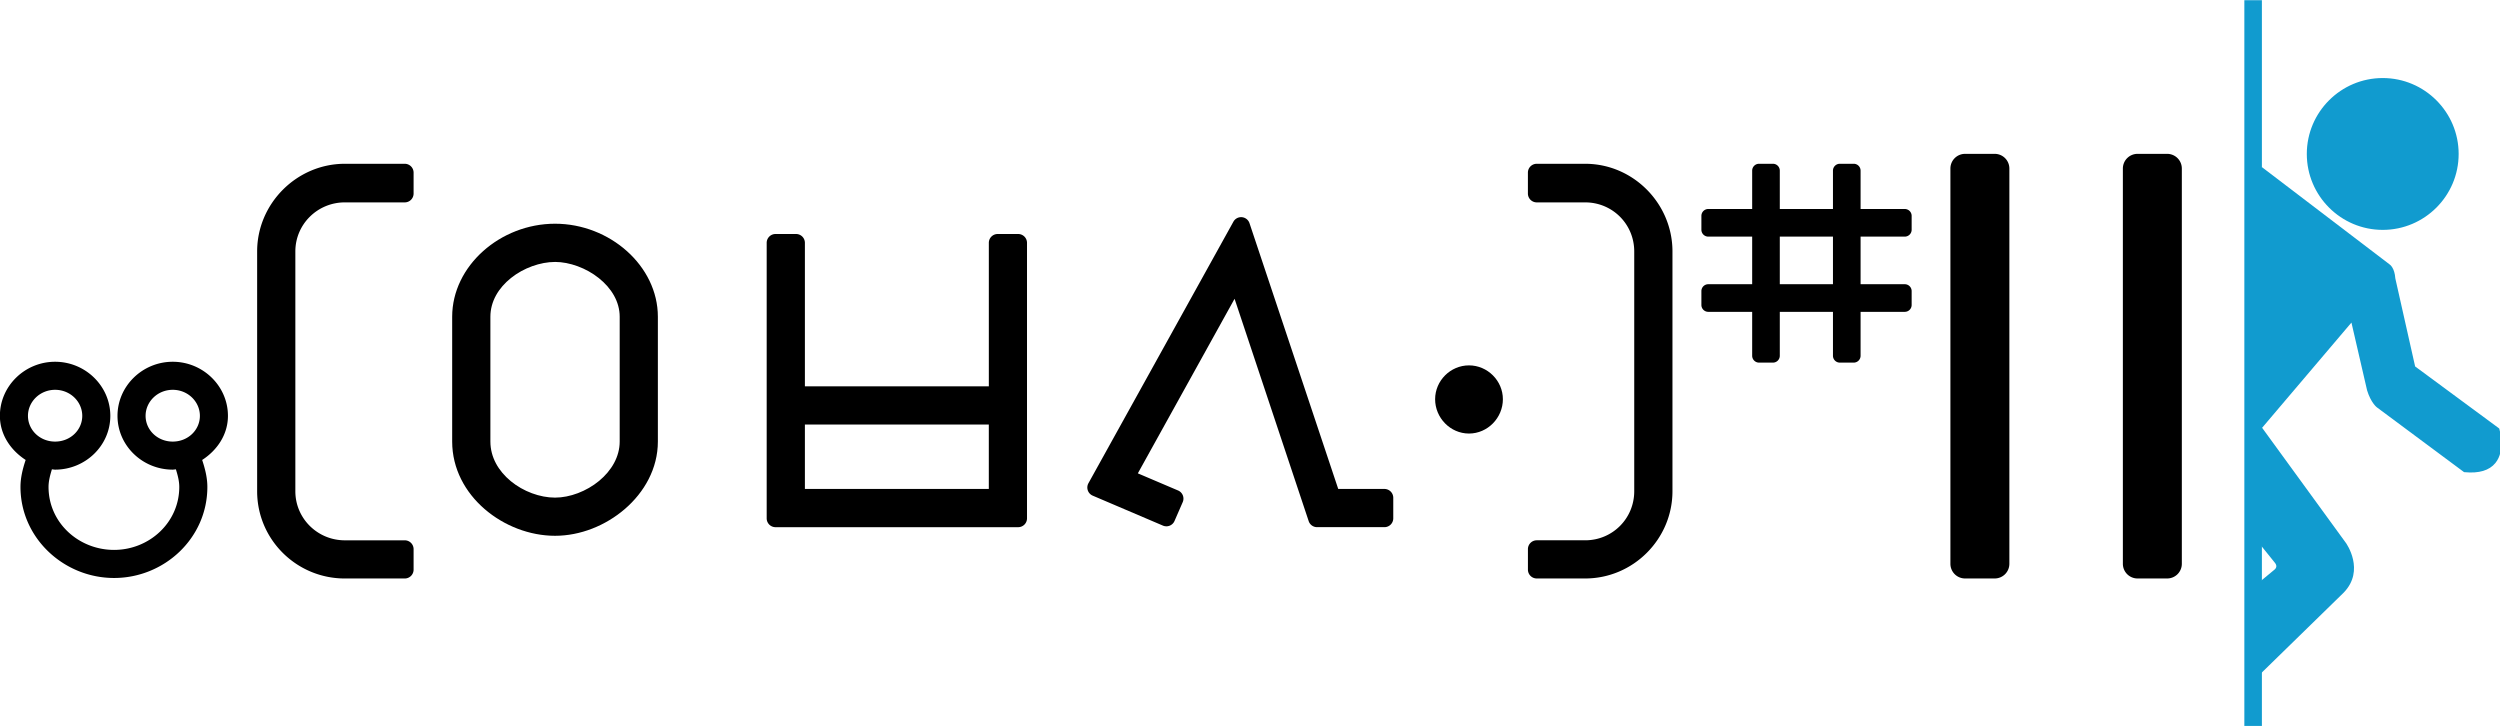 <?xml version="1.0" encoding="UTF-8" standalone="no"?>
<!-- Created with Inkscape (http://www.inkscape.org/) -->

<svg
   width="141.45mm"
   height="41.074mm"
   viewBox="0 0 141.45 41.074"
   version="1.1"
   id="svg1"
   xmlns="http://www.w3.org/2000/svg"
   xmlns:svg="http://www.w3.org/2000/svg">
  <defs
     id="defs1" />
  <g
     id="layer1"
     transform="translate(-151.875,-198.411)">
    <g
       id="g5-7-5-5"
       transform="translate(132.04,206.185)">
      <rect
         x="146.9"
         y="-7.655"
         fill="#119bcf"
         width="0.377"
         height="40.844"
         id="rect1-0-3-35"
         style="stroke-width:0.136" />
      <g
         id="g1177-0-9-6"
         transform="matrix(0.096,0,0,0.096,55.339,1.022)">
        <g
           id="g1165-8-3-2">
          <g
             id="g1163-1-6-9">
            <g
               id="g71-0-0-1"
               transform="matrix(0.373,0,0,0.373,-37.62,209.656)">
              <g
                 id="g2-2-6-2">
                <path
                   id="path65_1_-2-2-7"
                   fill="#119bcf"
                   d="m 2990.923,-564.448 c 0,64.423 -52.226,116.64 -116.638,116.64 -64.419,0 -116.641,-52.217 -116.641,-116.64 0,-64.413 52.222,-116.636 116.641,-116.636 64.412,0 116.638,52.222 116.638,116.636" />
                <path
                   fill="#119bcf"
                   d="m 2874.285,-444.486 c -66.15,0 -119.967,-53.815 -119.967,-119.963 0,-66.146 53.817,-119.959 119.967,-119.959 66.146,0 119.959,53.813 119.959,119.959 0,66.149 -53.812,119.963 -119.959,119.963 z m 0,-233.275 c -62.484,0 -113.32,50.832 -113.32,113.312 0,62.482 50.836,113.316 113.32,113.316 62.484,0 113.312,-50.834 113.312,-113.316 0,-62.48 -50.828,-113.312 -113.312,-113.312 z"
                   id="path1-9-6-0" />
              </g>
              <g
                 id="g3-7-1-9">
                <path
                   id="path67_1_-5-8-3"
                   fill="#119bcf"
                   d="m 2681.195,-541.147 201.575,153.581 c 0,0 7.025,3.859 8.119,20.209 l 31.615,140.586 132.942,98.08 c 0,0 21.631,70.788 -51.437,63.74 l -137.083,-101.891 c 0,0 -8.4,-6.421 -14.176,-25.068 l -26.15,-113.333 -147.125,173.281 134.031,184.171 c 0,0 29.442,40.326 -3.251,74.109 l -136.23,132.956 V 120.873 l 31.6,-26.165 c 0,0 8.727,-6.536 0,-16.334 l -31.6,-39.236 v -579.772 l 7.17,-0.517" />
                <path
                   fill="#119bcf"
                   d="M 2670.7,267.16 V 119.309 l 32.804,-27.158 c 0.126,-0.096 2.406,-1.909 2.655,-4.678 0.189,-2.113 -0.827,-4.43 -3.014,-6.888 L 2670.7,40.31 v -584.035 l 10.258,-0.74 0.237,3.318 2.017,-2.643 201.431,153.474 c 1.635,1.031 8.389,6.235 9.546,22.478 l 31.288,139.129 132.827,97.994 0.319,1.053 c 0.415,1.361 9.998,33.564 -6.358,53.576 -9.613,11.766 -25.95,16.626 -48.574,14.443 l -0.923,-0.089 -0.741,-0.552 -137.083,-101.891 c -0.411,-0.315 -9.346,-7.31 -15.366,-26.747 l -24.727,-107.123 -141.149,166.245 132.49,182.054 c 0.311,0.423 30.695,42.992 -3.548,78.38 z m 6.647,-144.722 v 128.949 l 130.588,-127.444 c 30.328,-31.344 3.166,-69.39 2.888,-69.776 L 2677.347,-129.24 V 37.963 l 30.869,38.324 c 3.388,3.804 4.956,7.852 4.549,11.911 -0.56,5.587 -4.678,8.819 -5.146,9.172 z M 3005.24,-68.176 c 19.781,1.746 33.861,-2.321 41.865,-12.096 12.634,-15.436 6.862,-41.016 5.442,-46.428 l -133.012,-98.132 -0.271,-1.208 -31.689,-141.095 c -0.934,-13.932 -6.432,-17.527 -6.484,-17.563 l -0.337,-0.224 -200.578,-152.821 -2.829,0.202 v 402.953 l 151.003,-177.848 27.64,119.779 c 5.257,16.956 12.897,23.129 12.975,23.192 z"
                   id="path2-6-7-6" />
              </g>
              <g
                 id="g4-4-9-0">
                <path
                   id="path69_1_-6-2-6"
                   fill="#119bcf"
                   d="m 2658.945,337.199 h 21.083 V -804.119 h -21.083 z" />
                <path
                   fill="#119bcf"
                   d="m 2683.353,340.525 h -27.729 V -807.442 h 27.729 z m -21.083,-6.647 h 14.436 V -800.795 h -14.436 z"
                   id="path3-3-0-2" />
              </g>
            </g>
          </g>
        </g>
      </g>
      <g
         id="path75-1"
         transform="translate(13.896,-40.62)">
        <path
           style="-inkscape-font-specification:'linja pona 4.9, Normal';stroke-linecap:round;stroke-linejoin:round;paint-order:stroke fill markers"
           d="m 126.881,41.551 a 0.83,0.83 0 0 0 -0.83,0.83 v 22.365 a 0.83,0.83 0 0 0 0.83,0.83 h 1.676 a 0.83,0.83 0 0 0 0.83,-0.83 V 42.381 a 0.83,0.83 0 0 0 -0.83,-0.83 z m 0.83,1.66 h 0.016 v 20.705 h -0.016 z"
           id="path76-8" />
        <path
           style="-inkscape-font-specification:'linja pona 4.9, Normal';stroke-linecap:round;stroke-linejoin:round;paint-order:stroke fill markers"
           d="M 128.557,64.746 V 42.381 h -1.677 v 22.365 z"
           id="path77-7" />
      </g>
      <g
         id="path74-9"
         transform="translate(13.896,-40.62)">
        <path
           style="-inkscape-font-specification:'linja pona 4.9, Normal';stroke-linecap:round;stroke-linejoin:round;paint-order:stroke fill markers"
           d="m 117.123,41.551 a 0.83,0.83 0 0 0 -0.83,0.83 v 22.365 a 0.83,0.83 0 0 0 0.83,0.83 h 1.676 a 0.83,0.83 0 0 0 0.83,-0.83 V 42.381 a 0.83,0.83 0 0 0 -0.83,-0.83 z m 0.83,1.66 h 0.016 v 20.705 h -0.016 z"
           id="path78-2" />
        <path
           style="-inkscape-font-specification:'linja pona 4.9, Normal';stroke-linecap:round;stroke-linejoin:round;paint-order:stroke fill markers"
           d="M 118.799,64.746 V 42.381 h -1.677 v 22.365 z"
           id="path79-0" />
      </g>
      <g
         id="path73-2"
         transform="translate(13.836,-40.5)">
        <path
           style="-inkscape-font-specification:'linja pona 4.9, Normal';stroke-linecap:round;stroke-linejoin:round;paint-order:stroke fill markers"
           d="m 105.526,41.992 a 0.389,0.389 0 0 0 -0.389,0.389 v 2.17 h -2.484 a 0.389,0.389 0 0 0 -0.389,0.389 v 0.785 a 0.389,0.389 0 0 0 0.389,0.389 h 2.484 v 2.693 h -2.484 a 0.389,0.389 0 0 0 -0.389,0.389 v 0.785 a 0.389,0.389 0 0 0 0.389,0.389 h 2.484 v 2.484 a 0.389,0.389 0 0 0 0.389,0.389 h 0.785 a 0.389,0.389 0 0 0 0.389,-0.389 v -2.484 h 3.008 v 2.484 a 0.389,0.389 0 0 0 0.389,0.389 h 0.785 a 0.389,0.389 0 0 0 0.389,-0.389 v -2.484 h 2.5 a 0.389,0.389 0 0 0 0.389,-0.389 v -0.785 a 0.389,0.389 0 0 0 -0.389,-0.389 h -2.5 v -2.693 h 2.5 a 0.389,0.389 0 0 0 0.389,-0.389 v -0.785 a 0.389,0.389 0 0 0 -0.389,-0.389 h -2.5 v -2.17 a 0.389,0.389 0 0 0 -0.389,-0.389 h -0.785 a 0.389,0.389 0 0 0 -0.389,0.389 v 2.17 h -3.008 v -2.17 a 0.389,0.389 0 0 0 -0.389,-0.389 z m 0.389,0.777 h 0.008 v 2.17 a 0.389,0.389 0 0 0 0.389,0.389 h 3.785 a 0.389,0.389 0 0 0 0.389,-0.389 v -2.17 h 0.008 v 2.17 a 0.389,0.389 0 0 0 0.389,0.389 h 2.5 v 0.008 h -2.5 a 0.389,0.389 0 0 0 -0.389,0.389 V 49.195 a 0.389,0.389 0 0 0 0.389,0.389 h 2.5 v 0.008 h -2.5 a 0.389,0.389 0 0 0 -0.389,0.389 v 2.484 h -0.008 v -2.484 a 0.389,0.389 0 0 0 -0.389,-0.389 H 106.311 a 0.389,0.389 0 0 0 -0.389,0.389 v 2.484 h -0.008 v -2.484 a 0.389,0.389 0 0 0 -0.389,-0.389 h -2.484 v -0.008 h 2.484 a 0.389,0.389 0 0 0 0.389,-0.389 v -3.471 a 0.389,0.389 0 0 0 -0.389,-0.389 h -2.484 v -0.008 h 2.484 a 0.389,0.389 0 0 0 0.389,-0.389 z m 0.396,2.566 a 0.389,0.389 0 0 0 -0.389,0.389 v 3.471 a 0.389,0.389 0 0 0 0.389,0.389 h 3.785 a 0.389,0.389 0 0 0 0.389,-0.389 v -3.471 a 0.389,0.389 0 0 0 -0.389,-0.389 z m 0.389,0.777 h 3.008 v 2.693 h -3.008 z"
           id="path80-3" />
        <path
           style="-inkscape-font-specification:'linja pona 4.9, Normal';stroke-linecap:round;stroke-linejoin:round;paint-order:stroke fill markers"
           d="m 113.77,49.195 h -2.889 v -3.47 h 2.889 v -0.785 h -2.889 v -2.559 h -0.785 v 2.559 h -3.784 v -2.559 h -0.785 v 2.559 h -2.873 v 0.785 h 2.873 v 3.47 h -2.873 v 0.785 h 2.873 v 2.873 h 0.785 V 49.98 h 3.784 v 2.873 h 0.785 V 49.98 h 2.889 z m -7.458,-3.47 h 3.784 v 3.47 h -3.784 z"
           id="path81-7" />
      </g>
      <g
         id="text2-5"
         transform="matrix(0.687,0,0,0.687,11.305,-17.987)">
        <path
           style="-inkscape-font-specification:'linja pona 4.9, Normal';stroke-linecap:round;stroke-linejoin:round;paint-order:stroke fill markers"
           d="m 16.955,44.66 c -2.49,0 -4.547,1.997 -4.547,4.455 0,1.545 0.891,2.833 2.121,3.631 -0.237,0.716 -0.426,1.452 -0.426,2.223 0,4.206 3.57,7.498 7.707,7.498 4.135,0 7.684,-3.274 7.684,-7.498 0,-0.77 -0.191,-1.505 -0.428,-2.221 1.231,-0.798 2.123,-2.087 2.123,-3.633 0,-2.458 -2.057,-4.455 -4.547,-4.455 -2.49,0 -4.549,1.997 -4.549,4.455 0,2.458 2.063,4.43 4.549,4.43 0.091,0 0.173,-0.02 0.262,-0.025 0.143,0.47 0.277,0.945 0.277,1.449 0,2.929 -2.465,5.186 -5.371,5.186 -2.909,0 -5.396,-2.234 -5.396,-5.186 0,-0.504 0.135,-0.979 0.277,-1.449 0.089,0.005 0.172,0.025 0.264,0.025 2.485,0 4.547,-1.972 4.547,-4.43 0,-2.458 -2.057,-4.455 -4.547,-4.455 z m 0,1.15 c 1.878,0 3.396,1.488 3.396,3.305 0,1.816 -1.515,3.281 -3.396,3.281 -0.221,0 -0.411,-0.019 -0.607,-0.059 a 0.575,0.575 0 0 0 -0.648,0.354 c -0.281,0.714 -0.434,1.483 -0.434,2.277 0,0.9 0.189,1.745 0.529,2.508 0.339,0.761 0.83,1.439 1.428,2.006 -0.599,-0.568 -1.087,-1.248 -1.428,-2.006 -0.345,-0.767 -0.541,-1.611 -0.541,-2.508 0,-0.762 0.147,-1.502 0.424,-2.205 a 0.575,0.575 0 0 0 -0.273,-0.723 c -0.113,-0.057 -0.17,-0.178 -0.275,-0.246 0.536,0.342 1.141,0.59 1.826,0.59 1.854,0 3.385,-1.459 3.385,-3.27 0,-1.81 -1.525,-3.293 -3.385,-3.293 -1.86,0 -3.387,1.483 -3.387,3.293 0,0.049 0.027,0.09 0.029,0.139 -0.002,-0.05 -0.041,-0.088 -0.041,-0.139 0,-1.816 1.521,-3.305 3.398,-3.305 z m 9.688,0 c 1.878,0 3.396,1.488 3.396,3.305 0,0.049 -0.039,0.086 -0.041,0.135 0.002,-0.047 0.029,-0.087 0.029,-0.135 0,-1.81 -1.525,-3.293 -3.385,-3.293 -1.86,0 -3.387,1.483 -3.387,3.293 0,1.81 1.533,3.27 3.387,3.27 0.684,0 1.288,-0.248 1.824,-0.59 -0.105,0.068 -0.161,0.189 -0.273,0.246 a 0.575,0.575 0 0 0 -0.273,0.723 c 0.277,0.703 0.424,1.443 0.424,2.205 0,3.581 -3.002,6.348 -6.533,6.348 -1.649,0 -3.156,-0.653 -4.328,-1.666 1.174,1.011 2.685,1.654 4.328,1.654 3.506,0 6.521,-2.761 6.521,-6.336 0,-0.794 -0.155,-1.563 -0.436,-2.277 A 0.575,0.575 0 0 0 27.25,52.338 c -0.196,0.039 -0.387,0.059 -0.607,0.059 -1.882,0 -3.398,-1.465 -3.398,-3.281 0,-1.816 1.521,-3.305 3.398,-3.305 z m -9.688,1.16 c 1.253,0 2.236,0.981 2.236,2.145 0,1.163 -0.977,2.119 -2.236,2.119 -1.259,0 -2.236,-0.956 -2.236,-2.119 0,-1.163 0.983,-2.145 2.236,-2.145 z m 9.688,0 c 1.253,0 2.236,0.981 2.236,2.145 0,1.163 -0.977,2.119 -2.236,2.119 -1.259,0 -2.236,-0.956 -2.236,-2.119 0,-1.163 0.983,-2.145 2.236,-2.145 z m -12.637,3.656 c 0.084,0.151 0.188,0.286 0.295,0.422 -0.11,-0.14 -0.209,-0.266 -0.295,-0.422 z m 15.584,0.006 c -0.085,0.153 -0.183,0.274 -0.291,0.412 0.104,-0.133 0.208,-0.264 0.291,-0.412 z"
           id="path94-0" />
        <path
           style="-inkscape-font-specification:'linja pona 4.9, Normal';stroke-linecap:round;stroke-linejoin:round;paint-order:stroke fill markers"
           d="m 26.642,52.971 c 0.256,0 0.488,-0.023 0.72,-0.07 0.256,0.65 0.395,1.347 0.395,2.068 0,3.252 -2.741,5.761 -5.947,5.761 -3.206,0 -5.97,-2.486 -5.97,-5.761 0,-0.72 0.139,-1.417 0.395,-2.068 0.232,0.046 0.465,0.07 0.72,0.07 2.184,0 3.972,-1.719 3.972,-3.856 0,-2.137 -1.789,-3.88 -3.972,-3.88 -2.184,0 -3.972,1.742 -3.972,3.88 0,1.487 0.883,2.788 2.16,3.438 -0.302,0.767 -0.465,1.58 -0.465,2.416 0,3.88 3.299,6.923 7.132,6.923 3.833,0 7.109,-3.02 7.109,-6.923 0,-0.836 -0.163,-1.649 -0.465,-2.416 1.278,-0.65 2.16,-1.951 2.16,-3.438 0,-2.137 -1.789,-3.88 -3.972,-3.88 -2.184,0 -3.972,1.742 -3.972,3.88 0,2.137 1.789,3.856 3.972,3.856 z m 0,-6.574 c 1.556,0 2.811,1.231 2.811,2.718 0,1.487 -1.254,2.695 -2.811,2.695 -1.556,0 -2.811,-1.208 -2.811,-2.695 0,-1.487 1.254,-2.718 2.811,-2.718 z m -9.687,0 c 1.556,0 2.811,1.231 2.811,2.718 0,1.487 -1.254,2.695 -2.811,2.695 -1.556,0 -2.811,-1.208 -2.811,-2.695 0,-1.487 1.254,-2.718 2.811,-2.718 z"
           id="path95-3" />
      </g>
      <g
         id="g8"
         transform="translate(14.8,0.46)">
        <g
           id="path8">
          <path
             style="-inkscape-font-specification:'linja pona 4.9, ';stroke-linecap:round;stroke-linejoin:round;paint-order:stroke fill markers"
             d="m 91.984,1.033 a 0.5,0.5 0 0 0 -0.5,0.5 v 1.184 a 0.5,0.5 0 0 0 0.5,0.5 h 2.74 C 96.267,3.217 97.5,4.449 97.5,5.992 V 19.561 c 0,1.543 -1.233,2.775 -2.775,2.775 h -2.74 a 0.5,0.5 0 0 0 -0.5,0.5 v 1.16 a 0.5,0.5 0 0 0 0.5,0.5 h 2.74 c 2.712,0 4.938,-2.223 4.938,-4.936 V 5.992 c 0,-2.712 -2.222,-4.959 -4.938,-4.959 z m 0.5,1 h 2.24 c 2.163,0 3.938,1.793 3.938,3.959 V 19.561 c 0,2.166 -1.771,3.936 -3.938,3.936 h -2.24 v -0.16 h 2.24 c 2.081,0 3.775,-1.694 3.775,-3.775 V 5.992 c 0,-2.081 -1.694,-3.775 -3.775,-3.775 h -2.24 z"
             id="path22" />
          <path
             style="-inkscape-font-specification:'linja pona 4.9, ';stroke-linecap:round;stroke-linejoin:round;paint-order:stroke fill markers"
             d="m 91.984,23.997 h 2.741 c 2.439,0 4.437,-1.998 4.437,-4.437 V 5.993 c 0,-2.439 -1.998,-4.46 -4.437,-4.46 h -2.741 v 1.185 h 2.741 c 1.812,0 3.276,1.464 3.276,3.276 v 13.567 c 0,1.812 -1.464,3.276 -3.276,3.276 h -2.741 z"
             id="path24" />
        </g>
        <g
           id="path7">
          <path
             style="-inkscape-font-specification:'linja pona 4.9, ';stroke-linecap:round;stroke-linejoin:round;paint-order:stroke fill markers"
             d="m 88.15,12.439 c -1.049,0 -1.916,0.867 -1.916,1.916 0,1.049 0.856,1.941 1.916,1.941 1.06,0 1.918,-0.892 1.918,-1.941 0,-1.049 -0.869,-1.916 -1.918,-1.916 z m 0,1 c 0.484,0 0.918,0.432 0.918,0.916 0,0.484 -0.444,0.941 -0.918,0.941 -0.474,0 -0.916,-0.458 -0.916,-0.941 0,-0.484 0.432,-0.916 0.916,-0.916 z"
             id="path26" />
          <path
             style="-inkscape-font-specification:'linja pona 4.9, ';stroke-linecap:round;stroke-linejoin:round;paint-order:stroke fill markers"
             d="m 86.734,14.356 c 0,0.767 0.65,1.44 1.417,1.44 0.767,0 1.417,-0.674 1.417,-1.44 0,-0.767 -0.65,-1.417 -1.417,-1.417 -0.767,0 -1.417,0.65 -1.417,1.417 z"
             id="path28" />
        </g>
        <g
           id="path6">
          <path
             style="-inkscape-font-specification:'linja pona 4.9, ';stroke-linecap:round;stroke-linejoin:round;paint-order:stroke fill markers"
             d="M 75.303,4.055 A 0.5,0.5 0 0 0 74.82,4.311 L 66.619,19.107 a 0.5,0.5 0 0 0 0.242,0.703 l 3.973,1.695 a 0.5,0.5 0 0 0 0.654,-0.26 l 0.465,-1.068 a 0.5,0.5 0 0 0 -0.264,-0.66 l -2.275,-0.969 5.473,-9.877 4.193,12.58 a 0.5,0.5 0 0 0 0.475,0.342 h 3.811 a 0.5,0.5 0 0 0 0.5,-0.5 v -1.162 a 0.5,0.5 0 0 0 -0.5,-0.5 H 80.752 L 75.732,4.395 A 0.5,0.5 0 0 0 75.303,4.055 Z m -0.158,1.736 4.773,14.299 a 0.5,0.5 0 0 0 0.475,0.342 h 2.473 V 20.594 H 79.916 L 75.477,7.275 A 0.5,0.5 0 0 0 74.564,7.191 L 68.27,18.551 a 0.5,0.5 0 0 0 0.242,0.703 l 2.324,0.986 -0.066,0.152 -3.006,-1.285 z"
             id="path30" />
          <path
             style="-inkscape-font-specification:'linja pona 4.9, ';stroke-linecap:round;stroke-linejoin:round;paint-order:stroke fill markers"
             d="m 83.365,21.093 v -1.162 h -2.974 l -5.134,-15.379 -8.201,14.798 3.972,1.696 0.465,-1.069 -2.788,-1.185 6.296,-11.36 4.553,13.66 z"
             id="path32" />
        </g>
        <g
           id="path5">
          <path
             style="-inkscape-font-specification:'linja pona 4.9, ';stroke-linecap:round;stroke-linejoin:round;paint-order:stroke fill markers"
             d="m 48.914,5.006 a 0.5,0.5 0 0 0 -0.5,0.5 V 21.094 a 0.5,0.5 0 0 0 0.5,0.5 h 13.729 a 0.5,0.5 0 0 0 0.5,-0.5 V 5.506 a 0.5,0.5 0 0 0 -0.5,-0.5 h -1.16 a 0.5,0.5 0 0 0 -0.5,0.5 V 13.623 H 50.576 V 5.506 a 0.5,0.5 0 0 0 -0.5,-0.5 z m 0.5,1 h 0.162 v 8.117 a 0.5,0.5 0 0 0 0.5,0.5 h 11.406 a 0.5,0.5 0 0 0 0.5,-0.5 V 6.006 h 0.16 V 20.594 H 49.414 Z m 0.662,8.779 a 0.5,0.5 0 0 0 -0.5,0.5 v 4.646 a 0.5,0.5 0 0 0 0.5,0.5 h 11.406 a 0.5,0.5 0 0 0 0.5,-0.5 v -4.646 a 0.5,0.5 0 0 0 -0.5,-0.5 z m 0.5,1 h 10.406 v 3.646 h -10.406 z"
             id="path33" />
          <path
             style="-inkscape-font-specification:'linja pona 4.9, ';stroke-linecap:round;stroke-linejoin:round;paint-order:stroke fill markers"
             d="m 62.643,5.505 h -1.162 v 8.619 H 50.075 v -8.619 h -1.162 v 15.588 H 62.643 Z m -12.568,14.426 v -4.646 h 11.406 v 4.646 z"
             id="path34" />
        </g>
        <g
           id="path4">
          <path
             style="-inkscape-font-specification:'linja pona 4.9, ';stroke-linecap:round;stroke-linejoin:round;paint-order:stroke fill markers"
             d="m 36.439,4.424 c -3.094,0 -5.82,2.384 -5.82,5.264 v 7.061 c 0,3.072 2.951,5.332 5.82,5.332 1.426,0 2.857,-0.573 3.953,-1.518 1.096,-0.945 1.865,-2.287 1.865,-3.814 V 9.688 c 0,-2.88 -2.725,-5.264 -5.818,-5.264 z m 0,1 c 2.575,0 4.818,2.033 4.818,4.264 v 7.061 c 0,1.191 -0.599,2.265 -1.518,3.057 -0.919,0.792 -2.148,1.275 -3.301,1.275 -2.334,0 -4.82,-1.921 -4.82,-4.332 V 9.688 c 0,-2.231 2.246,-4.264 4.82,-4.264 z m 0,0.162 c -1.095,0 -2.226,0.414 -3.115,1.125 C 32.435,7.422 31.781,8.464 31.781,9.688 v 7.061 c 0,1.229 0.636,2.286 1.52,3.014 0.883,0.728 2.02,1.158 3.139,1.158 1.113,0 2.245,-0.444 3.129,-1.176 0.884,-0.732 1.529,-1.784 1.529,-2.996 V 9.688 c 0,-1.215 -0.662,-2.254 -1.553,-2.967 C 38.655,6.008 37.526,5.586 36.439,5.586 Z m 0,1 c 0.818,0 1.768,0.345 2.48,0.916 0.713,0.571 1.178,1.333 1.178,2.186 v 7.061 c 0,0.856 -0.458,1.64 -1.166,2.227 -0.708,0.586 -1.653,0.945 -2.492,0.945 -0.856,0 -1.8,-0.351 -2.502,-0.93 -0.702,-0.579 -1.156,-1.357 -1.156,-2.242 V 9.688 c 0,-0.868 0.46,-1.629 1.168,-2.195 0.708,-0.567 1.657,-0.906 2.49,-0.906 z"
             id="path35" />
          <path
             style="-inkscape-font-specification:'linja pona 4.9, ';stroke-linecap:round;stroke-linejoin:round;paint-order:stroke fill markers"
             d="m 36.439,4.924 c -2.834,0 -5.32,2.207 -5.32,4.762 v 7.062 c 0,2.741 2.718,4.832 5.32,4.832 2.579,0 5.32,-2.114 5.32,-4.832 v -7.062 c 0,-2.555 -2.486,-4.762 -5.32,-4.762 z m 0,1.162 c 1.905,0 4.158,1.533 4.158,3.601 v 7.062 c 0,2.068 -2.207,3.67 -4.158,3.67 -1.975,0 -4.158,-1.556 -4.158,-3.67 v -7.062 c 0,-2.091 2.23,-3.601 4.158,-3.601 z"
             id="path37" />
        </g>
        <g
           id="text1">
          <path
             style="-inkscape-font-specification:'linja pona 4.9, ';stroke-linecap:round;stroke-linejoin:round;paint-order:stroke fill markers"
             d="m 24.545,1.033 c -2.715,0 -4.961,2.244 -4.961,4.959 V 19.561 c 0,2.733 2.231,4.936 4.961,4.936 h 3.391 a 0.5,0.5 0 0 0 0.5,-0.5 v -1.16 a 0.5,0.5 0 0 0 -0.5,-0.5 h -3.391 c -1.543,0 -2.799,-1.237 -2.799,-2.775 V 5.992 c 0,-1.539 1.256,-2.775 2.799,-2.775 h 3.391 a 0.5,0.5 0 0 0 0.5,-0.5 V 1.533 a 0.5,0.5 0 0 0 -0.5,-0.5 z m 0,1 h 2.891 v 0.184 h -2.891 c -2.081,0 -3.799,1.69 -3.799,3.775 V 19.561 c 0,2.086 1.718,3.775 3.799,3.775 h 2.891 v 0.16 h -2.891 c -2.195,0 -3.961,-1.744 -3.961,-3.936 V 5.992 c 0,-2.163 1.798,-3.959 3.961,-3.959 z"
             id="path39" />
          <path
             style="-inkscape-font-specification:'linja pona 4.9, ';stroke-linecap:round;stroke-linejoin:round;paint-order:stroke fill markers"
             d="m 27.936,23.997 v -1.162 h -3.392 c -1.812,0 -3.299,-1.464 -3.299,-3.276 V 5.993 c 0,-1.812 1.487,-3.276 3.299,-3.276 h 3.392 v -1.185 h -3.392 c -2.439,0 -4.46,2.021 -4.46,4.46 v 13.567 c 0,2.462 1.998,4.437 4.46,4.437 z"
             id="path40" />
        </g>
      </g>
    </g>
  </g>
</svg>
